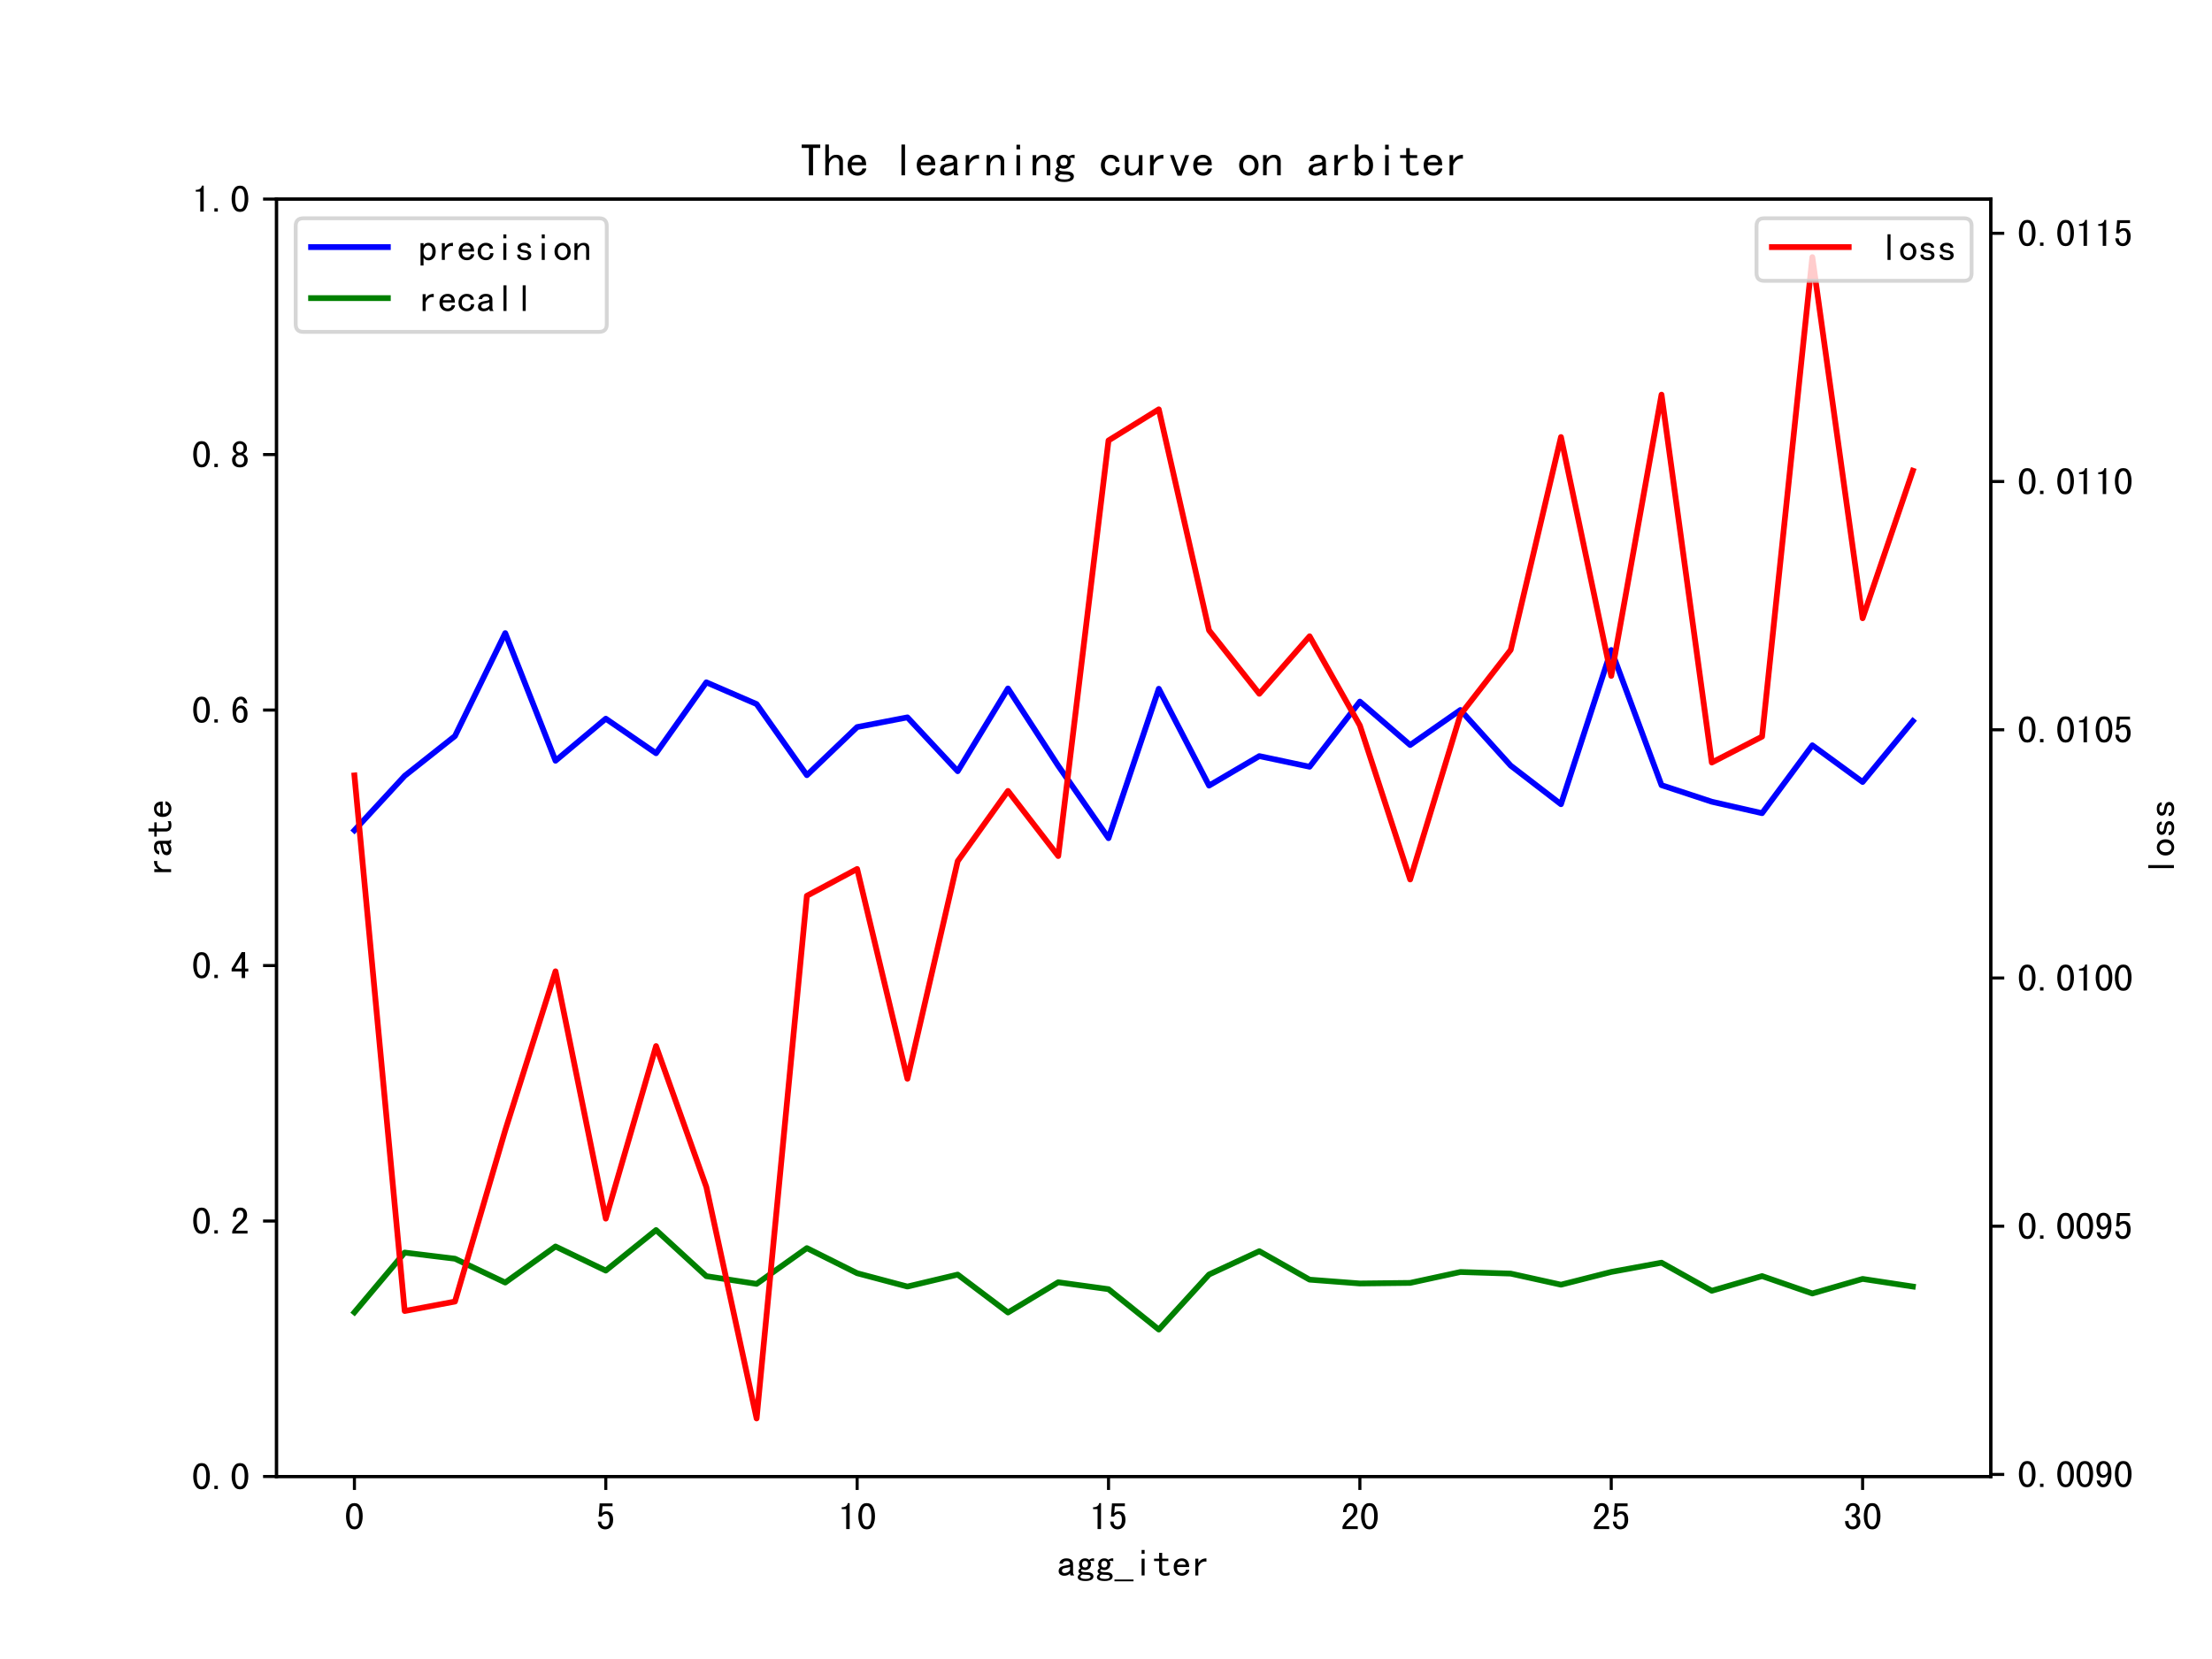 <?xml version="1.0" encoding="utf-8" standalone="no"?>
<!DOCTYPE svg PUBLIC "-//W3C//DTD SVG 1.1//EN"
  "http://www.w3.org/Graphics/SVG/1.1/DTD/svg11.dtd">
<!-- Created with matplotlib (https://matplotlib.org/) -->
<svg height="432pt" version="1.1" viewBox="0 0 576 432" width="576pt" xmlns="http://www.w3.org/2000/svg" xmlns:xlink="http://www.w3.org/1999/xlink">
 <defs>
  <style type="text/css">*{stroke-linecap:butt;stroke-linejoin:round;}</style>
 </defs>
 <g id="figure_1">
  <g id="patch_1">
   <path d="M 0 432 
L 576 432 
L 576 0 
L 0 0 
z
" style="fill:#ffffff;"/>
  </g>
  <g id="axes_1">
   <g id="patch_2">
    <path d="M 72 384.48 
L 518.4 384.48 
L 518.4 51.84 
L 72 51.84 
z
" style="fill:#ffffff;"/>
   </g>
   <g id="matplotlib.axis_1">
    <g id="xtick_1">
     <g id="line2d_1">
      <defs>
       <path d="M 0 0 
L 0 3.5 
" id="mb2799643fe" style="stroke:#000000;stroke-width:0.8;"/>
      </defs>
      <g>
       <use style="stroke:#000000;stroke-width:0.8;" x="92.291" xlink:href="#mb2799643fe" y="384.48"/>
      </g>
     </g>
     <g id="text_1">
      <!-- 0 -->
      <g transform="translate(89.791 398.316)scale(0.1 -0.1)">
       <defs>
        <path d="M 46.484 35.156 
Q 46.484 21.094 41.406 10.938 
Q 36.328 0.781 25 0.781 
Q 13.672 0.781 8.391 10.938 
Q 3.125 21.094 3.125 35.156 
Q 3.125 49.219 8.391 59.172 
Q 13.672 69.141 25 69.141 
Q 36.328 69.141 41.406 59.172 
Q 46.484 49.219 46.484 35.156 
z
M 37.109 35.156 
Q 37.109 47.656 34.172 54.688 
Q 31.25 61.719 25 61.719 
Q 18.75 61.719 15.625 54.688 
Q 12.5 47.656 12.5 35.156 
Q 12.5 22.656 15.625 15.422 
Q 18.75 8.203 25 8.203 
Q 31.25 8.203 34.172 15.422 
Q 37.109 22.656 37.109 35.156 
z
" id="SimHei-48"/>
       </defs>
       <use xlink:href="#SimHei-48"/>
      </g>
     </g>
    </g>
    <g id="xtick_2">
     <g id="line2d_2">
      <g>
       <use style="stroke:#000000;stroke-width:0.8;" x="157.745" xlink:href="#mb2799643fe" y="384.48"/>
      </g>
     </g>
     <g id="text_2">
      <!-- 5 -->
      <g transform="translate(155.245 398.316)scale(0.1 -0.1)">
       <defs>
        <path d="M 44.141 25.781 
Q 44.141 14.062 38.469 7.422 
Q 32.812 0.781 23.438 0.781 
Q 15.234 0.781 9.953 6.25 
Q 4.688 11.719 4.297 21.094 
L 13.281 21.094 
Q 13.281 15.234 16.016 11.719 
Q 18.75 8.203 23.828 8.203 
Q 28.906 8.203 31.828 12.5 
Q 34.766 16.797 34.766 25.781 
Q 34.766 33.594 32.219 37.297 
Q 29.688 41.016 25.391 41.016 
Q 21.875 41.016 19.328 39.453 
Q 16.797 37.891 14.453 33.984 
L 6.641 33.984 
L 8.984 68.359 
L 42.578 68.359 
L 42.578 60.938 
L 16.406 60.938 
L 14.844 42.969 
Q 17.188 45.312 19.922 46.484 
Q 22.656 47.656 27.344 47.656 
Q 34.766 47.656 39.453 41.984 
Q 44.141 36.328 44.141 25.781 
z
" id="SimHei-53"/>
       </defs>
       <use xlink:href="#SimHei-53"/>
      </g>
     </g>
    </g>
    <g id="xtick_3">
     <g id="line2d_3">
      <g>
       <use style="stroke:#000000;stroke-width:0.8;" x="223.2" xlink:href="#mb2799643fe" y="384.48"/>
      </g>
     </g>
     <g id="text_3">
      <!-- 10 -->
      <g transform="translate(218.2 398.316)scale(0.1 -0.1)">
       <defs>
        <path d="M 30.469 1.562 
L 21.484 1.562 
L 21.484 53.516 
L 9.766 53.516 
L 9.766 58.203 
Q 16.797 58.203 20.703 60.938 
Q 24.609 63.672 25.781 69.141 
L 30.469 69.141 
z
" id="SimHei-49"/>
       </defs>
       <use xlink:href="#SimHei-49"/>
       <use x="50" xlink:href="#SimHei-48"/>
      </g>
     </g>
    </g>
    <g id="xtick_4">
     <g id="line2d_4">
      <g>
       <use style="stroke:#000000;stroke-width:0.8;" x="288.655" xlink:href="#mb2799643fe" y="384.48"/>
      </g>
     </g>
     <g id="text_4">
      <!-- 15 -->
      <g transform="translate(283.655 398.316)scale(0.1 -0.1)">
       <use xlink:href="#SimHei-49"/>
       <use x="50" xlink:href="#SimHei-53"/>
      </g>
     </g>
    </g>
    <g id="xtick_5">
     <g id="line2d_5">
      <g>
       <use style="stroke:#000000;stroke-width:0.8;" x="354.109" xlink:href="#mb2799643fe" y="384.48"/>
      </g>
     </g>
     <g id="text_5">
      <!-- 20 -->
      <g transform="translate(349.109 398.316)scale(0.1 -0.1)">
       <defs>
        <path d="M 44.531 1.562 
L 4.688 1.562 
L 4.688 7.812 
Q 7.031 14.062 11.125 19.328 
Q 15.234 24.609 23.047 31.25 
Q 28.906 36.328 31.438 40.625 
Q 33.984 44.922 33.984 50 
Q 33.984 55.078 31.828 58.391 
Q 29.688 61.719 25 61.719 
Q 21.094 61.719 18.156 58.203 
Q 15.234 54.688 15.234 45.703 
L 6.25 45.703 
Q 6.641 57.031 11.516 63.078 
Q 16.406 69.141 25.391 69.141 
Q 33.984 69.141 38.672 63.859 
Q 43.359 58.594 43.359 49.609 
Q 43.359 42.188 39.062 36.719 
Q 34.766 31.25 28.516 25.781 
Q 21.484 19.531 18.75 16.406 
Q 16.016 13.281 13.672 8.984 
L 44.531 8.984 
z
" id="SimHei-50"/>
       </defs>
       <use xlink:href="#SimHei-50"/>
       <use x="50" xlink:href="#SimHei-48"/>
      </g>
     </g>
    </g>
    <g id="xtick_6">
     <g id="line2d_6">
      <g>
       <use style="stroke:#000000;stroke-width:0.8;" x="419.564" xlink:href="#mb2799643fe" y="384.48"/>
      </g>
     </g>
     <g id="text_6">
      <!-- 25 -->
      <g transform="translate(414.564 398.316)scale(0.1 -0.1)">
       <use xlink:href="#SimHei-50"/>
       <use x="50" xlink:href="#SimHei-53"/>
      </g>
     </g>
    </g>
    <g id="xtick_7">
     <g id="line2d_7">
      <g>
       <use style="stroke:#000000;stroke-width:0.8;" x="485.018" xlink:href="#mb2799643fe" y="384.48"/>
      </g>
     </g>
     <g id="text_7">
      <!-- 30 -->
      <g transform="translate(480.018 398.316)scale(0.1 -0.1)">
       <defs>
        <path d="M 44.141 20.312 
Q 44.141 11.328 38.469 6.047 
Q 32.812 0.781 24.219 0.781 
Q 15.625 0.781 9.953 6.047 
Q 4.297 11.328 4.297 22.266 
L 13.281 22.266 
Q 13.281 14.844 16.203 11.516 
Q 19.141 8.203 24.219 8.203 
Q 29.297 8.203 32.031 11.328 
Q 34.766 14.453 34.766 21.094 
Q 34.766 26.562 31.828 29.688 
Q 28.906 32.812 21.484 32.812 
L 21.484 39.453 
Q 27.734 39.453 30.656 42.578 
Q 33.594 45.703 33.594 51.953 
Q 33.594 56.641 31.438 59.375 
Q 29.297 62.109 24.609 62.109 
Q 19.922 62.109 17.375 58.781 
Q 14.844 55.469 14.453 49.219 
L 5.859 49.219 
Q 6.641 58.203 11.516 63.672 
Q 16.406 69.141 24.609 69.141 
Q 33.203 69.141 37.891 64.25 
Q 42.578 59.375 42.578 52.344 
Q 42.578 45.703 40.234 41.984 
Q 37.891 38.281 32.422 36.328 
Q 37.891 35.156 41.016 30.859 
Q 44.141 26.562 44.141 20.312 
z
" id="SimHei-51"/>
       </defs>
       <use xlink:href="#SimHei-51"/>
       <use x="50" xlink:href="#SimHei-48"/>
      </g>
     </g>
    </g>
    <g id="text_8">
     <!-- agg_iter -->
     <g transform="translate(275.2 410.402)scale(0.1 -0.1)">
      <defs>
       <path d="M 45.312 1.562 
L 35.938 1.562 
Q 35.156 2.344 34.766 3.703 
Q 34.375 5.078 34.375 7.031 
Q 31.641 3.906 27.734 2.344 
Q 23.828 0.781 19.531 0.781 
Q 13.281 0.781 8.984 3.906 
Q 4.688 7.031 4.688 12.891 
Q 4.688 18.75 8.594 22.266 
Q 12.5 25.781 20.703 26.953 
Q 26.172 27.734 30.266 28.906 
Q 34.375 30.078 34.375 32.031 
Q 34.375 34.375 32.609 36.719 
Q 30.859 39.062 25 39.062 
Q 20.312 39.062 18.156 37.297 
Q 16.016 35.547 15.234 32.422 
L 6.641 32.422 
Q 7.422 38.672 12.297 42.375 
Q 17.188 46.094 25 46.094 
Q 33.594 46.094 37.891 42.188 
Q 42.188 38.281 42.188 31.25 
L 42.188 9.766 
Q 42.188 7.422 42.969 5.469 
Q 43.75 3.516 45.312 1.562 
z
M 34.375 16.016 
L 34.375 23.828 
Q 32.031 23.047 29.875 22.453 
Q 27.734 21.875 22.656 21.094 
Q 16.797 20.312 15.031 18.359 
Q 13.281 16.406 13.281 13.672 
Q 13.281 11.328 15.031 9.562 
Q 16.797 7.812 20.312 7.812 
Q 23.828 7.812 27.922 9.766 
Q 32.031 11.719 34.375 16.016 
z
" id="SimHei-97"/>
       <path d="M 46.875 38.672 
Q 44.141 39.453 41.594 39.641 
Q 39.062 39.844 36.328 39.062 
Q 37.5 37.891 38.281 36.125 
Q 39.062 34.375 39.062 30.859 
Q 39.062 24.219 34.562 19.922 
Q 30.078 15.625 23.438 15.625 
Q 21.875 15.625 19.328 16.203 
Q 16.797 16.797 15.234 17.578 
Q 14.062 16.797 13.672 16.016 
Q 13.281 15.234 13.281 14.062 
Q 13.281 12.109 16.016 11.125 
Q 18.75 10.156 25.781 10.156 
Q 37.109 10.156 41.203 7.031 
Q 45.312 3.906 45.312 -0.781 
Q 45.312 -7.031 39.25 -9.953 
Q 33.203 -12.891 25 -12.891 
Q 14.453 -12.891 9.375 -10.156 
Q 4.297 -7.422 4.297 -2.734 
Q 4.297 -0.391 6.25 1.953 
Q 8.203 4.297 11.328 5.859 
Q 8.984 7.031 7.609 8.781 
Q 6.25 10.547 6.25 13.281 
Q 6.25 15.625 8 17.375 
Q 9.766 19.141 12.109 20.312 
Q 10.156 22.266 8.984 25 
Q 7.812 27.734 7.812 30.859 
Q 7.812 37.5 12.297 41.797 
Q 16.797 46.094 23.438 46.094 
Q 26.953 46.094 29.484 45.109 
Q 32.031 44.141 33.984 42.188 
Q 37.109 44.531 40.234 45.5 
Q 43.359 46.484 46.875 46.094 
z
M 31.25 30.859 
Q 31.25 34.766 29.297 37.109 
Q 27.344 39.453 23.438 39.453 
Q 19.531 39.453 17.578 37.109 
Q 15.625 34.766 15.625 30.859 
Q 15.625 26.953 17.578 24.609 
Q 19.531 22.266 23.438 22.266 
Q 27.344 22.266 29.297 24.609 
Q 31.25 26.953 31.25 30.859 
z
M 37.891 -1.562 
Q 37.891 0 36.125 1.562 
Q 34.375 3.125 27.344 3.125 
Q 25.781 3.125 23.047 3.312 
Q 20.312 3.516 16.797 3.906 
Q 13.672 2.734 12.5 1.172 
Q 11.328 -0.391 11.328 -1.953 
Q 11.328 -4.297 14.453 -5.859 
Q 17.578 -7.422 25.391 -7.422 
Q 32.031 -7.422 34.953 -5.656 
Q 37.891 -3.906 37.891 -1.562 
z
" id="SimHei-103"/>
       <path d="M 49.609 -13.672 
L 0 -13.672 
L 0 -8.984 
L 49.609 -8.984 
z
" id="SimHei-95"/>
       <path d="M 28.516 57.812 
L 20.703 57.812 
L 20.703 67.969 
L 28.516 67.969 
z
M 28.516 1.562 
L 20.703 1.562 
L 20.703 45.312 
L 28.516 45.312 
z
" id="SimHei-105"/>
       <path d="M 43.359 2.734 
Q 41.406 1.953 38.859 1.359 
Q 36.328 0.781 32.031 0.781 
Q 25 0.781 20.703 4.688 
Q 16.406 8.594 16.406 15.625 
L 16.406 39.062 
L 3.125 39.062 
L 3.125 45.312 
L 16.406 45.312 
L 16.406 60.547 
L 24.219 60.547 
L 24.219 45.312 
L 40.234 45.312 
L 40.234 39.062 
L 24.219 39.062 
L 24.219 15.234 
Q 24.219 12.109 25.781 9.953 
Q 27.344 7.812 31.641 7.812 
Q 35.938 7.812 38.672 8.594 
Q 41.406 9.375 43.359 10.547 
z
" id="SimHei-116"/>
       <path d="M 44.922 16.406 
Q 44.141 9.375 38.672 5.078 
Q 33.203 0.781 25.781 0.781 
Q 16.406 0.781 10.344 6.828 
Q 4.297 12.891 4.297 23.438 
Q 4.297 33.984 10.344 40.031 
Q 16.406 46.094 25.781 46.094 
Q 33.984 46.094 39.25 40.812 
Q 44.531 35.547 44.531 23.438 
L 12.891 23.438 
Q 12.891 14.844 16.594 11.328 
Q 20.312 7.812 25.781 7.812 
Q 30.078 7.812 32.812 9.953 
Q 35.547 12.109 36.328 16.406 
z
M 35.547 29.688 
Q 34.766 35.156 32.031 37.297 
Q 29.297 39.453 25 39.453 
Q 21.094 39.453 17.969 37.297 
Q 14.844 35.156 13.281 29.688 
z
" id="SimHei-101"/>
       <path d="M 39.453 37.5 
Q 32.031 38.672 26.953 35.344 
Q 21.875 32.031 18.359 23.828 
L 18.359 1.562 
L 10.547 1.562 
L 10.547 45.312 
L 18.359 45.312 
L 18.359 33.984 
Q 21.875 40.234 27.141 43.156 
Q 32.422 46.094 39.453 46.094 
z
" id="SimHei-114"/>
      </defs>
      <use xlink:href="#SimHei-97"/>
      <use x="50" xlink:href="#SimHei-103"/>
      <use x="100" xlink:href="#SimHei-103"/>
      <use x="150" xlink:href="#SimHei-95"/>
      <use x="200" xlink:href="#SimHei-105"/>
      <use x="250" xlink:href="#SimHei-116"/>
      <use x="300" xlink:href="#SimHei-101"/>
      <use x="350" xlink:href="#SimHei-114"/>
     </g>
    </g>
   </g>
   <g id="matplotlib.axis_2">
    <g id="ytick_1">
     <g id="line2d_8">
      <defs>
       <path d="M 0 0 
L -3.5 0 
" id="m1efb7a97c2" style="stroke:#000000;stroke-width:0.8;"/>
      </defs>
      <g>
       <use style="stroke:#000000;stroke-width:0.8;" x="72" xlink:href="#m1efb7a97c2" y="384.48"/>
      </g>
     </g>
     <g id="text_9">
      <!-- 0.0 -->
      <g transform="translate(50 387.898)scale(0.1 -0.1)">
       <defs>
        <path d="M 17.188 1.562 
L 8.203 1.562 
L 8.203 10.156 
L 17.188 10.156 
z
" id="SimHei-46"/>
       </defs>
       <use xlink:href="#SimHei-48"/>
       <use x="50" xlink:href="#SimHei-46"/>
       <use x="100" xlink:href="#SimHei-48"/>
      </g>
     </g>
    </g>
    <g id="ytick_2">
     <g id="line2d_9">
      <g>
       <use style="stroke:#000000;stroke-width:0.8;" x="72" xlink:href="#m1efb7a97c2" y="317.952"/>
      </g>
     </g>
     <g id="text_10">
      <!-- 0.2 -->
      <g transform="translate(50 321.37)scale(0.1 -0.1)">
       <use xlink:href="#SimHei-48"/>
       <use x="50" xlink:href="#SimHei-46"/>
       <use x="100" xlink:href="#SimHei-50"/>
      </g>
     </g>
    </g>
    <g id="ytick_3">
     <g id="line2d_10">
      <g>
       <use style="stroke:#000000;stroke-width:0.8;" x="72" xlink:href="#m1efb7a97c2" y="251.424"/>
      </g>
     </g>
     <g id="text_11">
      <!-- 0.4 -->
      <g transform="translate(50 254.842)scale(0.1 -0.1)">
       <defs>
        <path d="M 46.484 18.75 
L 38.281 18.75 
L 38.281 1.562 
L 29.297 1.562 
L 29.297 18.75 
L 3.125 18.75 
L 3.125 26.172 
L 29.297 69.141 
L 38.281 69.141 
L 38.281 26.172 
L 46.484 26.172 
z
M 29.297 26.172 
L 29.297 55.078 
L 11.719 26.172 
z
" id="SimHei-52"/>
       </defs>
       <use xlink:href="#SimHei-48"/>
       <use x="50" xlink:href="#SimHei-46"/>
       <use x="100" xlink:href="#SimHei-52"/>
      </g>
     </g>
    </g>
    <g id="ytick_4">
     <g id="line2d_11">
      <g>
       <use style="stroke:#000000;stroke-width:0.8;" x="72" xlink:href="#m1efb7a97c2" y="184.896"/>
      </g>
     </g>
     <g id="text_12">
      <!-- 0.6 -->
      <g transform="translate(50 188.314)scale(0.1 -0.1)">
       <defs>
        <path d="M 44.531 24.219 
Q 44.531 13.281 39.844 7.031 
Q 35.156 0.781 25.781 0.781 
Q 16.406 0.781 10.938 8.594 
Q 5.469 16.406 5.469 33.984 
Q 5.469 50 11.125 59.562 
Q 16.797 69.141 27.344 69.141 
Q 34.766 69.141 39.25 63.672 
Q 43.75 58.203 43.75 51.562 
L 34.766 51.562 
Q 34.766 55.469 32.609 58.594 
Q 30.469 61.719 26.953 61.719 
Q 21.094 61.719 17.969 55.656 
Q 14.844 49.609 14.453 37.109 
Q 17.188 42.188 20.312 44.141 
Q 23.438 46.094 27.734 46.094 
Q 35.156 46.094 39.844 40.234 
Q 44.531 34.375 44.531 24.219 
z
M 35.156 24.219 
Q 35.156 31.25 32.812 35.156 
Q 30.469 39.062 26.172 39.062 
Q 21.094 39.062 18.156 35.156 
Q 15.234 31.25 15.234 25.781 
Q 15.234 17.188 18.156 12.5 
Q 21.094 7.812 26.172 7.812 
Q 29.688 7.812 32.422 11.328 
Q 35.156 14.844 35.156 24.219 
z
" id="SimHei-54"/>
       </defs>
       <use xlink:href="#SimHei-48"/>
       <use x="50" xlink:href="#SimHei-46"/>
       <use x="100" xlink:href="#SimHei-54"/>
      </g>
     </g>
    </g>
    <g id="ytick_5">
     <g id="line2d_12">
      <g>
       <use style="stroke:#000000;stroke-width:0.8;" x="72" xlink:href="#m1efb7a97c2" y="118.368"/>
      </g>
     </g>
     <g id="text_13">
      <!-- 0.8 -->
      <g transform="translate(50 121.786)scale(0.1 -0.1)">
       <defs>
        <path d="M 44.922 20.703 
Q 44.922 10.938 39.453 5.859 
Q 33.984 0.781 24.609 0.781 
Q 15.234 0.781 9.766 5.859 
Q 4.297 10.938 4.297 20.703 
Q 4.297 25.781 7.422 29.875 
Q 10.547 33.984 16.016 35.938 
Q 11.328 37.891 8.781 41.406 
Q 6.25 44.922 6.25 50.391 
Q 6.25 58.984 11.719 64.062 
Q 17.188 69.141 24.609 69.141 
Q 32.031 69.141 37.5 64.062 
Q 42.969 58.984 42.969 50.391 
Q 42.969 44.922 40.422 41.406 
Q 37.891 37.891 33.203 35.938 
Q 38.672 33.984 41.797 29.875 
Q 44.922 25.781 44.922 20.703 
z
M 34.375 50.391 
Q 34.375 56.641 31.641 59.375 
Q 28.906 62.109 24.609 62.109 
Q 20.312 62.109 17.578 59.375 
Q 14.844 56.641 14.844 50.391 
Q 14.844 44.141 17.766 41.594 
Q 20.703 39.062 24.609 39.062 
Q 28.516 39.062 31.438 41.594 
Q 34.375 44.141 34.375 50.391 
z
M 35.938 20.703 
Q 35.938 26.172 33 29.297 
Q 30.078 32.422 24.609 32.422 
Q 19.141 32.422 16.203 29.297 
Q 13.281 26.172 13.281 20.703 
Q 13.281 14.453 16.406 11.125 
Q 19.531 7.812 24.609 7.812 
Q 29.688 7.812 32.812 11.125 
Q 35.938 14.453 35.938 20.703 
z
" id="SimHei-56"/>
       </defs>
       <use xlink:href="#SimHei-48"/>
       <use x="50" xlink:href="#SimHei-46"/>
       <use x="100" xlink:href="#SimHei-56"/>
      </g>
     </g>
    </g>
    <g id="ytick_6">
     <g id="line2d_13">
      <g>
       <use style="stroke:#000000;stroke-width:0.8;" x="72" xlink:href="#m1efb7a97c2" y="51.84"/>
      </g>
     </g>
     <g id="text_14">
      <!-- 1.0 -->
      <g transform="translate(50 55.258)scale(0.1 -0.1)">
       <use xlink:href="#SimHei-49"/>
       <use x="50" xlink:href="#SimHei-46"/>
       <use x="100" xlink:href="#SimHei-48"/>
      </g>
     </g>
    </g>
    <g id="text_15">
     <!-- rate -->
     <g transform="translate(44.711 228.16)rotate(-90)scale(0.1 -0.1)">
      <use xlink:href="#SimHei-114"/>
      <use x="50" xlink:href="#SimHei-97"/>
      <use x="100" xlink:href="#SimHei-116"/>
      <use x="150" xlink:href="#SimHei-101"/>
     </g>
    </g>
   </g>
   <g id="line2d_14">
    <path clip-path="url(#p0a39e4738f)" d="M 92.291 216.211 
L 105.382 202.026 
L 118.473 191.666 
L 131.564 164.859 
L 144.655 198.098 
L 157.745 187.142 
L 170.836 196.14 
L 183.927 177.675 
L 197.018 183.34 
L 210.109 201.856 
L 223.2 189.326 
L 236.291 186.8 
L 249.382 200.819 
L 262.473 179.277 
L 275.564 199.416 
L 288.655 218.26 
L 301.745 179.355 
L 314.836 204.568 
L 327.927 196.887 
L 341.018 199.655 
L 354.109 182.691 
L 367.2 194 
L 380.291 184.876 
L 393.382 199.362 
L 406.473 209.417 
L 419.564 169.262 
L 432.655 204.455 
L 445.745 208.765 
L 458.836 211.752 
L 471.927 194.07 
L 485.018 203.624 
L 498.109 187.758 
" style="fill:none;stroke:#0000ff;stroke-linecap:square;stroke-width:1.5;"/>
   </g>
   <g id="line2d_15">
    <path clip-path="url(#p0a39e4738f)" d="M 92.291 341.722 
L 105.382 326.166 
L 118.473 327.765 
L 131.564 333.97 
L 144.655 324.581 
L 157.745 330.857 
L 170.836 320.304 
L 183.927 332.309 
L 197.018 334.318 
L 210.109 325.005 
L 223.2 331.542 
L 236.291 335.015 
L 249.382 331.898 
L 262.473 341.772 
L 275.564 333.897 
L 288.655 335.701 
L 301.745 346.209 
L 314.836 331.878 
L 327.927 325.805 
L 341.018 333.22 
L 354.109 334.215 
L 367.2 334.064 
L 380.291 331.228 
L 393.382 331.642 
L 406.473 334.532 
L 419.564 331.21 
L 432.655 328.799 
L 445.745 336.115 
L 458.836 332.289 
L 471.927 336.82 
L 485.018 333.027 
L 498.109 335.012 
" style="fill:none;stroke:#008000;stroke-linecap:square;stroke-width:1.5;"/>
   </g>
   <g id="patch_3">
    <path d="M 72 384.48 
L 72 51.84 
" style="fill:none;stroke:#000000;stroke-linecap:square;stroke-linejoin:miter;stroke-width:0.8;"/>
   </g>
   <g id="patch_4">
    <path d="M 518.4 384.48 
L 518.4 51.84 
" style="fill:none;stroke:#000000;stroke-linecap:square;stroke-linejoin:miter;stroke-width:0.8;"/>
   </g>
   <g id="patch_5">
    <path d="M 72 384.48 
L 518.4 384.48 
" style="fill:none;stroke:#000000;stroke-linecap:square;stroke-linejoin:miter;stroke-width:0.8;"/>
   </g>
   <g id="patch_6">
    <path d="M 72 51.84 
L 518.4 51.84 
" style="fill:none;stroke:#000000;stroke-linecap:square;stroke-linejoin:miter;stroke-width:0.8;"/>
   </g>
   <g id="legend_1">
    <g id="patch_7">
     <path d="M 79 86.418 
L 156 86.418 
Q 158 86.418 158 84.418 
L 158 58.84 
Q 158 56.84 156 56.84 
L 79 56.84 
Q 77 56.84 77 58.84 
L 77 84.418 
Q 77 86.418 79 86.418 
z
" style="fill:#ffffff;opacity:0.8;stroke:#cccccc;stroke-linejoin:miter;"/>
    </g>
    <g id="line2d_16">
     <path d="M 81 64.34 
L 101 64.34 
" style="fill:none;stroke:#0000ff;stroke-linecap:square;stroke-width:1.5;"/>
    </g>
    <g id="line2d_17"/>
    <g id="text_16">
     <!-- precision -->
     <g transform="translate(109 67.84)scale(0.1 -0.1)">
      <defs>
       <path d="M 44.531 23.438 
Q 44.531 12.109 39.062 6.25 
Q 33.594 0.391 25.781 0.391 
Q 21.484 0.391 18.359 2.141 
Q 15.234 3.906 12.891 7.422 
L 12.891 -12.891 
L 5.078 -12.891 
L 5.078 45.312 
L 12.891 45.312 
L 12.891 39.453 
Q 15.234 42.969 18.359 44.531 
Q 21.484 46.094 25.781 46.094 
Q 33.594 46.094 39.062 40.422 
Q 44.531 34.766 44.531 23.438 
z
M 35.938 23.438 
Q 35.938 30.859 33 34.953 
Q 30.078 39.062 24.219 39.062 
Q 19.531 39.062 16.203 34.953 
Q 12.891 30.859 12.891 23.438 
Q 12.891 16.016 16.203 11.719 
Q 19.531 7.422 24.219 7.422 
Q 30.078 7.422 33 11.719 
Q 35.938 16.016 35.938 23.438 
z
" id="SimHei-112"/>
       <path d="M 44.922 19.141 
Q 44.922 10.938 39.25 5.859 
Q 33.594 0.781 25 0.781 
Q 16.406 0.781 10.156 6.828 
Q 3.906 12.891 3.906 23.438 
Q 3.906 33.984 10.156 40.031 
Q 16.406 46.094 25 46.094 
Q 33.594 46.094 38.672 41.594 
Q 43.75 37.109 43.75 30.859 
L 35.156 30.859 
Q 34.766 35.547 31.828 37.297 
Q 28.906 39.062 25 39.062 
Q 20.312 39.062 16.406 35.344 
Q 12.5 31.641 12.5 23.438 
Q 12.5 15.234 16.406 11.516 
Q 20.312 7.812 25 7.812 
Q 30.078 7.812 33.203 10.547 
Q 36.328 13.281 36.328 19.141 
z
" id="SimHei-99"/>
       <path d="M 43.359 13.672 
Q 43.359 7.422 38.469 4.094 
Q 33.594 0.781 26.172 0.781 
Q 16.797 0.781 11.719 4.484 
Q 6.641 8.203 6.641 15.234 
L 14.453 15.234 
Q 14.453 10.547 17.766 8.984 
Q 21.094 7.422 25.781 7.422 
Q 30.469 7.422 32.812 9.172 
Q 35.156 10.938 35.156 13.672 
Q 35.156 15.625 33.203 17.578 
Q 31.25 19.531 23.438 20.703 
Q 14.453 21.875 11.125 25.188 
Q 7.812 28.516 7.812 33.984 
Q 7.812 38.672 12.297 42.375 
Q 16.797 46.094 25.391 46.094 
Q 33.203 46.094 37.688 42.578 
Q 42.188 39.062 42.188 33.203 
L 34.375 33.203 
Q 34.375 36.719 31.828 38.078 
Q 29.297 39.453 25.391 39.453 
Q 20.312 39.453 18.156 37.688 
Q 16.016 35.938 16.016 33.594 
Q 16.016 30.859 17.969 29.297 
Q 19.922 27.734 26.172 26.953 
Q 36.328 25.391 39.844 22.062 
Q 43.359 18.75 43.359 13.672 
z
" id="SimHei-115"/>
       <path d="M 46.094 23.438 
Q 46.094 13.281 39.844 7.031 
Q 33.594 0.781 25 0.781 
Q 16.406 0.781 10.156 7.031 
Q 3.906 13.281 3.906 23.438 
Q 3.906 33.594 10.156 39.844 
Q 16.406 46.094 25 46.094 
Q 33.594 46.094 39.844 39.844 
Q 46.094 33.594 46.094 23.438 
z
M 37.5 23.438 
Q 37.5 31.25 33.594 35.156 
Q 29.688 39.062 25 39.062 
Q 20.312 39.062 16.406 35.156 
Q 12.5 31.25 12.5 23.438 
Q 12.5 15.625 16.406 11.719 
Q 20.312 7.812 25 7.812 
Q 29.688 7.812 33.594 11.719 
Q 37.5 15.625 37.5 23.438 
z
" id="SimHei-111"/>
       <path d="M 44.141 1.562 
L 36.328 1.562 
L 36.328 29.688 
Q 36.328 34.375 33.984 37.109 
Q 31.641 39.844 27.734 39.844 
Q 22.656 39.844 18.156 34.562 
Q 13.672 29.297 13.672 21.484 
L 13.672 1.562 
L 5.859 1.562 
L 5.859 45.312 
L 13.672 45.312 
L 13.672 37.109 
Q 16.797 41.406 20.5 43.75 
Q 24.219 46.094 30.078 46.094 
Q 37.109 46.094 40.625 42.188 
Q 44.141 38.281 44.141 32.422 
z
" id="SimHei-110"/>
      </defs>
      <use xlink:href="#SimHei-112"/>
      <use x="50" xlink:href="#SimHei-114"/>
      <use x="100" xlink:href="#SimHei-101"/>
      <use x="150" xlink:href="#SimHei-99"/>
      <use x="200" xlink:href="#SimHei-105"/>
      <use x="250" xlink:href="#SimHei-115"/>
      <use x="300" xlink:href="#SimHei-105"/>
      <use x="350" xlink:href="#SimHei-111"/>
      <use x="400" xlink:href="#SimHei-110"/>
     </g>
    </g>
    <g id="line2d_18">
     <path d="M 81 77.629 
L 101 77.629 
" style="fill:none;stroke:#008000;stroke-linecap:square;stroke-width:1.5;"/>
    </g>
    <g id="line2d_19"/>
    <g id="text_17">
     <!-- recall -->
     <g transform="translate(109 81.129)scale(0.1 -0.1)">
      <defs>
       <path d="M 28.906 1.562 
L 21.094 1.562 
L 21.094 68.359 
L 28.906 68.359 
z
" id="SimHei-108"/>
      </defs>
      <use xlink:href="#SimHei-114"/>
      <use x="50" xlink:href="#SimHei-101"/>
      <use x="100" xlink:href="#SimHei-99"/>
      <use x="150" xlink:href="#SimHei-97"/>
      <use x="200" xlink:href="#SimHei-108"/>
      <use x="250" xlink:href="#SimHei-108"/>
     </g>
    </g>
   </g>
  </g>
  <g id="axes_2">
   <g id="matplotlib.axis_3">
    <g id="ytick_7">
     <g id="line2d_20">
      <defs>
       <path d="M 0 0 
L 3.5 0 
" id="mf023f23878" style="stroke:#000000;stroke-width:0.8;"/>
      </defs>
      <g>
       <use style="stroke:#000000;stroke-width:0.8;" x="518.4" xlink:href="#mf023f23878" y="383.938"/>
      </g>
     </g>
     <g id="text_18">
      <!-- 0.0090 -->
      <g transform="translate(525.4 387.356)scale(0.1 -0.1)">
       <defs>
        <path d="M 44.141 35.938 
Q 44.141 19.922 38.469 10.344 
Q 32.812 0.781 22.266 0.781 
Q 14.844 0.781 10.344 6.25 
Q 5.859 11.719 5.859 18.359 
L 14.844 18.359 
Q 14.844 14.453 16.984 11.328 
Q 19.141 8.203 22.656 8.203 
Q 28.516 8.203 31.438 14.844 
Q 34.375 21.484 35.156 34.375 
Q 33.203 30.078 29.688 27.734 
Q 26.172 25.391 21.875 25.391 
Q 14.453 25.391 9.766 30.859 
Q 5.078 36.328 5.078 46.484 
Q 5.078 56.641 9.766 62.891 
Q 14.453 69.141 23.828 69.141 
Q 33.203 69.141 38.672 61.328 
Q 44.141 53.516 44.141 35.938 
z
M 34.375 44.922 
Q 34.375 53.516 31.438 57.812 
Q 28.516 62.109 23.438 62.109 
Q 19.922 62.109 17.188 58.781 
Q 14.453 55.469 14.453 46.484 
Q 14.453 39.844 16.594 36.125 
Q 18.75 32.422 23.438 32.422 
Q 28.516 32.422 31.438 35.938 
Q 34.375 39.453 34.375 44.922 
z
" id="SimHei-57"/>
       </defs>
       <use xlink:href="#SimHei-48"/>
       <use x="50" xlink:href="#SimHei-46"/>
       <use x="100" xlink:href="#SimHei-48"/>
       <use x="150" xlink:href="#SimHei-48"/>
       <use x="200" xlink:href="#SimHei-57"/>
       <use x="250" xlink:href="#SimHei-48"/>
      </g>
     </g>
    </g>
    <g id="ytick_8">
     <g id="line2d_21">
      <g>
       <use style="stroke:#000000;stroke-width:0.8;" x="518.4" xlink:href="#mf023f23878" y="319.301"/>
      </g>
     </g>
     <g id="text_19">
      <!-- 0.0095 -->
      <g transform="translate(525.4 322.719)scale(0.1 -0.1)">
       <use xlink:href="#SimHei-48"/>
       <use x="50" xlink:href="#SimHei-46"/>
       <use x="100" xlink:href="#SimHei-48"/>
       <use x="150" xlink:href="#SimHei-48"/>
       <use x="200" xlink:href="#SimHei-57"/>
       <use x="250" xlink:href="#SimHei-53"/>
      </g>
     </g>
    </g>
    <g id="ytick_9">
     <g id="line2d_22">
      <g>
       <use style="stroke:#000000;stroke-width:0.8;" x="518.4" xlink:href="#mf023f23878" y="254.664"/>
      </g>
     </g>
     <g id="text_20">
      <!-- 0.0100 -->
      <g transform="translate(525.4 258.082)scale(0.1 -0.1)">
       <use xlink:href="#SimHei-48"/>
       <use x="50" xlink:href="#SimHei-46"/>
       <use x="100" xlink:href="#SimHei-48"/>
       <use x="150" xlink:href="#SimHei-49"/>
       <use x="200" xlink:href="#SimHei-48"/>
       <use x="250" xlink:href="#SimHei-48"/>
      </g>
     </g>
    </g>
    <g id="ytick_10">
     <g id="line2d_23">
      <g>
       <use style="stroke:#000000;stroke-width:0.8;" x="518.4" xlink:href="#mf023f23878" y="190.027"/>
      </g>
     </g>
     <g id="text_21">
      <!-- 0.0105 -->
      <g transform="translate(525.4 193.445)scale(0.1 -0.1)">
       <use xlink:href="#SimHei-48"/>
       <use x="50" xlink:href="#SimHei-46"/>
       <use x="100" xlink:href="#SimHei-48"/>
       <use x="150" xlink:href="#SimHei-49"/>
       <use x="200" xlink:href="#SimHei-48"/>
       <use x="250" xlink:href="#SimHei-53"/>
      </g>
     </g>
    </g>
    <g id="ytick_11">
     <g id="line2d_24">
      <g>
       <use style="stroke:#000000;stroke-width:0.8;" x="518.4" xlink:href="#mf023f23878" y="125.39"/>
      </g>
     </g>
     <g id="text_22">
      <!-- 0.0110 -->
      <g transform="translate(525.4 128.808)scale(0.1 -0.1)">
       <use xlink:href="#SimHei-48"/>
       <use x="50" xlink:href="#SimHei-46"/>
       <use x="100" xlink:href="#SimHei-48"/>
       <use x="150" xlink:href="#SimHei-49"/>
       <use x="200" xlink:href="#SimHei-49"/>
       <use x="250" xlink:href="#SimHei-48"/>
      </g>
     </g>
    </g>
    <g id="ytick_12">
     <g id="line2d_25">
      <g>
       <use style="stroke:#000000;stroke-width:0.8;" x="518.4" xlink:href="#mf023f23878" y="60.753"/>
      </g>
     </g>
     <g id="text_23">
      <!-- 0.0115 -->
      <g transform="translate(525.4 64.171)scale(0.1 -0.1)">
       <use xlink:href="#SimHei-48"/>
       <use x="50" xlink:href="#SimHei-46"/>
       <use x="100" xlink:href="#SimHei-48"/>
       <use x="150" xlink:href="#SimHei-49"/>
       <use x="200" xlink:href="#SimHei-49"/>
       <use x="250" xlink:href="#SimHei-53"/>
      </g>
     </g>
    </g>
    <g id="text_24">
     <!-- loss -->
     <g transform="translate(566.236 228.16)rotate(-90)scale(0.1 -0.1)">
      <use xlink:href="#SimHei-108"/>
      <use x="50" xlink:href="#SimHei-111"/>
      <use x="100" xlink:href="#SimHei-115"/>
      <use x="150" xlink:href="#SimHei-115"/>
     </g>
    </g>
   </g>
   <g id="line2d_26">
    <path clip-path="url(#p0a39e4738f)" d="M 92.291 201.919 
L 105.382 341.385 
L 118.473 338.923 
L 131.564 294.332 
L 144.655 252.926 
L 157.745 317.328 
L 170.836 272.403 
L 183.927 309.083 
L 197.018 369.36 
L 210.109 233.264 
L 223.2 226.278 
L 236.291 280.924 
L 249.382 224.241 
L 262.473 205.958 
L 275.564 222.915 
L 288.655 114.702 
L 301.745 106.59 
L 314.836 164.146 
L 327.927 180.661 
L 341.018 165.688 
L 354.109 188.919 
L 367.2 229.018 
L 380.291 186.079 
L 393.382 169.229 
L 406.473 113.809 
L 419.564 176.003 
L 432.655 102.766 
L 445.745 198.562 
L 458.836 191.814 
L 471.927 66.96 
L 485.018 160.989 
L 498.109 122.576 
" style="fill:none;stroke:#ff0000;stroke-linecap:square;stroke-width:1.5;"/>
   </g>
   <g id="patch_8">
    <path d="M 72 384.48 
L 72 51.84 
" style="fill:none;stroke:#000000;stroke-linecap:square;stroke-linejoin:miter;stroke-width:0.8;"/>
   </g>
   <g id="patch_9">
    <path d="M 518.4 384.48 
L 518.4 51.84 
" style="fill:none;stroke:#000000;stroke-linecap:square;stroke-linejoin:miter;stroke-width:0.8;"/>
   </g>
   <g id="patch_10">
    <path d="M 72 384.48 
L 518.4 384.48 
" style="fill:none;stroke:#000000;stroke-linecap:square;stroke-linejoin:miter;stroke-width:0.8;"/>
   </g>
   <g id="patch_11">
    <path d="M 72 51.84 
L 518.4 51.84 
" style="fill:none;stroke:#000000;stroke-linecap:square;stroke-linejoin:miter;stroke-width:0.8;"/>
   </g>
   <g id="text_25">
    <!-- The learning curve on arbiter -->
    <g transform="translate(208.2 45.84)scale(0.12 -0.12)">
     <defs>
      <path d="M 44.922 60.938 
L 29.297 60.938 
L 29.297 1.562 
L 20.312 1.562 
L 20.312 60.938 
L 4.688 60.938 
L 4.688 68.359 
L 44.922 68.359 
z
" id="SimHei-84"/>
      <path d="M 44.141 1.562 
L 36.328 1.562 
L 36.328 29.688 
Q 36.328 34.375 33.984 37.109 
Q 31.641 39.844 27.734 39.844 
Q 22.656 39.844 18.156 34.562 
Q 13.672 29.297 13.672 21.484 
L 13.672 1.562 
L 5.859 1.562 
L 5.859 68.359 
L 13.672 68.359 
L 13.672 37.109 
Q 16.797 41.406 20.5 43.75 
Q 24.219 46.094 30.078 46.094 
Q 37.109 46.094 40.625 42.188 
Q 44.141 38.281 44.141 32.422 
z
" id="SimHei-104"/>
      <path id="SimHei-32"/>
      <path d="M 44.141 1.562 
L 36.328 1.562 
L 36.328 9.766 
Q 33.203 5.469 29.484 3.125 
Q 25.781 0.781 19.922 0.781 
Q 12.891 0.781 9.375 4.688 
Q 5.859 8.594 5.859 14.453 
L 5.859 45.312 
L 13.672 45.312 
L 13.672 17.188 
Q 13.672 12.5 16.016 9.766 
Q 18.359 7.031 22.266 7.031 
Q 27.344 7.031 31.828 12.297 
Q 36.328 17.578 36.328 25.391 
L 36.328 45.312 
L 44.141 45.312 
z
" id="SimHei-117"/>
      <path d="M 45.312 45.312 
L 28.906 0.781 
L 20.312 0.781 
L 3.906 45.312 
L 12.109 45.312 
L 24.219 11.328 
L 25 11.328 
L 37.109 45.312 
z
" id="SimHei-118"/>
      <path d="M 44.531 23.438 
Q 44.531 12.109 39.062 6.438 
Q 33.594 0.781 25.781 0.781 
Q 21.484 0.781 18.359 2.344 
Q 15.234 3.906 12.891 7.422 
L 12.891 1.562 
L 5.078 1.562 
L 5.078 68.359 
L 12.891 68.359 
L 12.891 39.453 
Q 15.234 42.969 18.359 44.719 
Q 21.484 46.484 25.781 46.484 
Q 33.594 46.484 39.062 40.625 
Q 44.531 34.766 44.531 23.438 
z
M 35.938 23.438 
Q 35.938 30.859 33 35.156 
Q 30.078 39.453 24.219 39.453 
Q 19.531 39.453 16.203 35.156 
Q 12.891 30.859 12.891 23.438 
Q 12.891 16.016 16.203 11.906 
Q 19.531 7.812 24.219 7.812 
Q 30.078 7.812 33 11.906 
Q 35.938 16.016 35.938 23.438 
z
" id="SimHei-98"/>
     </defs>
     <use xlink:href="#SimHei-84"/>
     <use x="50" xlink:href="#SimHei-104"/>
     <use x="100" xlink:href="#SimHei-101"/>
     <use x="150" xlink:href="#SimHei-32"/>
     <use x="200" xlink:href="#SimHei-108"/>
     <use x="250" xlink:href="#SimHei-101"/>
     <use x="300" xlink:href="#SimHei-97"/>
     <use x="350" xlink:href="#SimHei-114"/>
     <use x="400" xlink:href="#SimHei-110"/>
     <use x="450" xlink:href="#SimHei-105"/>
     <use x="500" xlink:href="#SimHei-110"/>
     <use x="550" xlink:href="#SimHei-103"/>
     <use x="600" xlink:href="#SimHei-32"/>
     <use x="650" xlink:href="#SimHei-99"/>
     <use x="700" xlink:href="#SimHei-117"/>
     <use x="750" xlink:href="#SimHei-114"/>
     <use x="800" xlink:href="#SimHei-118"/>
     <use x="850" xlink:href="#SimHei-101"/>
     <use x="900" xlink:href="#SimHei-32"/>
     <use x="950" xlink:href="#SimHei-111"/>
     <use x="1000" xlink:href="#SimHei-110"/>
     <use x="1050" xlink:href="#SimHei-32"/>
     <use x="1100" xlink:href="#SimHei-97"/>
     <use x="1150" xlink:href="#SimHei-114"/>
     <use x="1200" xlink:href="#SimHei-98"/>
     <use x="1250" xlink:href="#SimHei-105"/>
     <use x="1300" xlink:href="#SimHei-116"/>
     <use x="1350" xlink:href="#SimHei-101"/>
     <use x="1400" xlink:href="#SimHei-114"/>
    </g>
   </g>
   <g id="legend_2">
    <g id="patch_12">
     <path d="M 459.4 73.129 
L 511.4 73.129 
Q 513.4 73.129 513.4 71.129 
L 513.4 58.84 
Q 513.4 56.84 511.4 56.84 
L 459.4 56.84 
Q 457.4 56.84 457.4 58.84 
L 457.4 71.129 
Q 457.4 73.129 459.4 73.129 
z
" style="fill:#ffffff;opacity:0.8;stroke:#cccccc;stroke-linejoin:miter;"/>
    </g>
    <g id="line2d_27">
     <path d="M 461.4 64.34 
L 481.4 64.34 
" style="fill:none;stroke:#ff0000;stroke-linecap:square;stroke-width:1.5;"/>
    </g>
    <g id="line2d_28"/>
    <g id="text_26">
     <!-- loss -->
     <g transform="translate(489.4 67.84)scale(0.1 -0.1)">
      <use xlink:href="#SimHei-108"/>
      <use x="50" xlink:href="#SimHei-111"/>
      <use x="100" xlink:href="#SimHei-115"/>
      <use x="150" xlink:href="#SimHei-115"/>
     </g>
    </g>
   </g>
  </g>
 </g>
 <defs>
  <clipPath id="p0a39e4738f">
   <rect height="332.64" width="446.4" x="72" y="51.84"/>
  </clipPath>
 </defs>
</svg>
